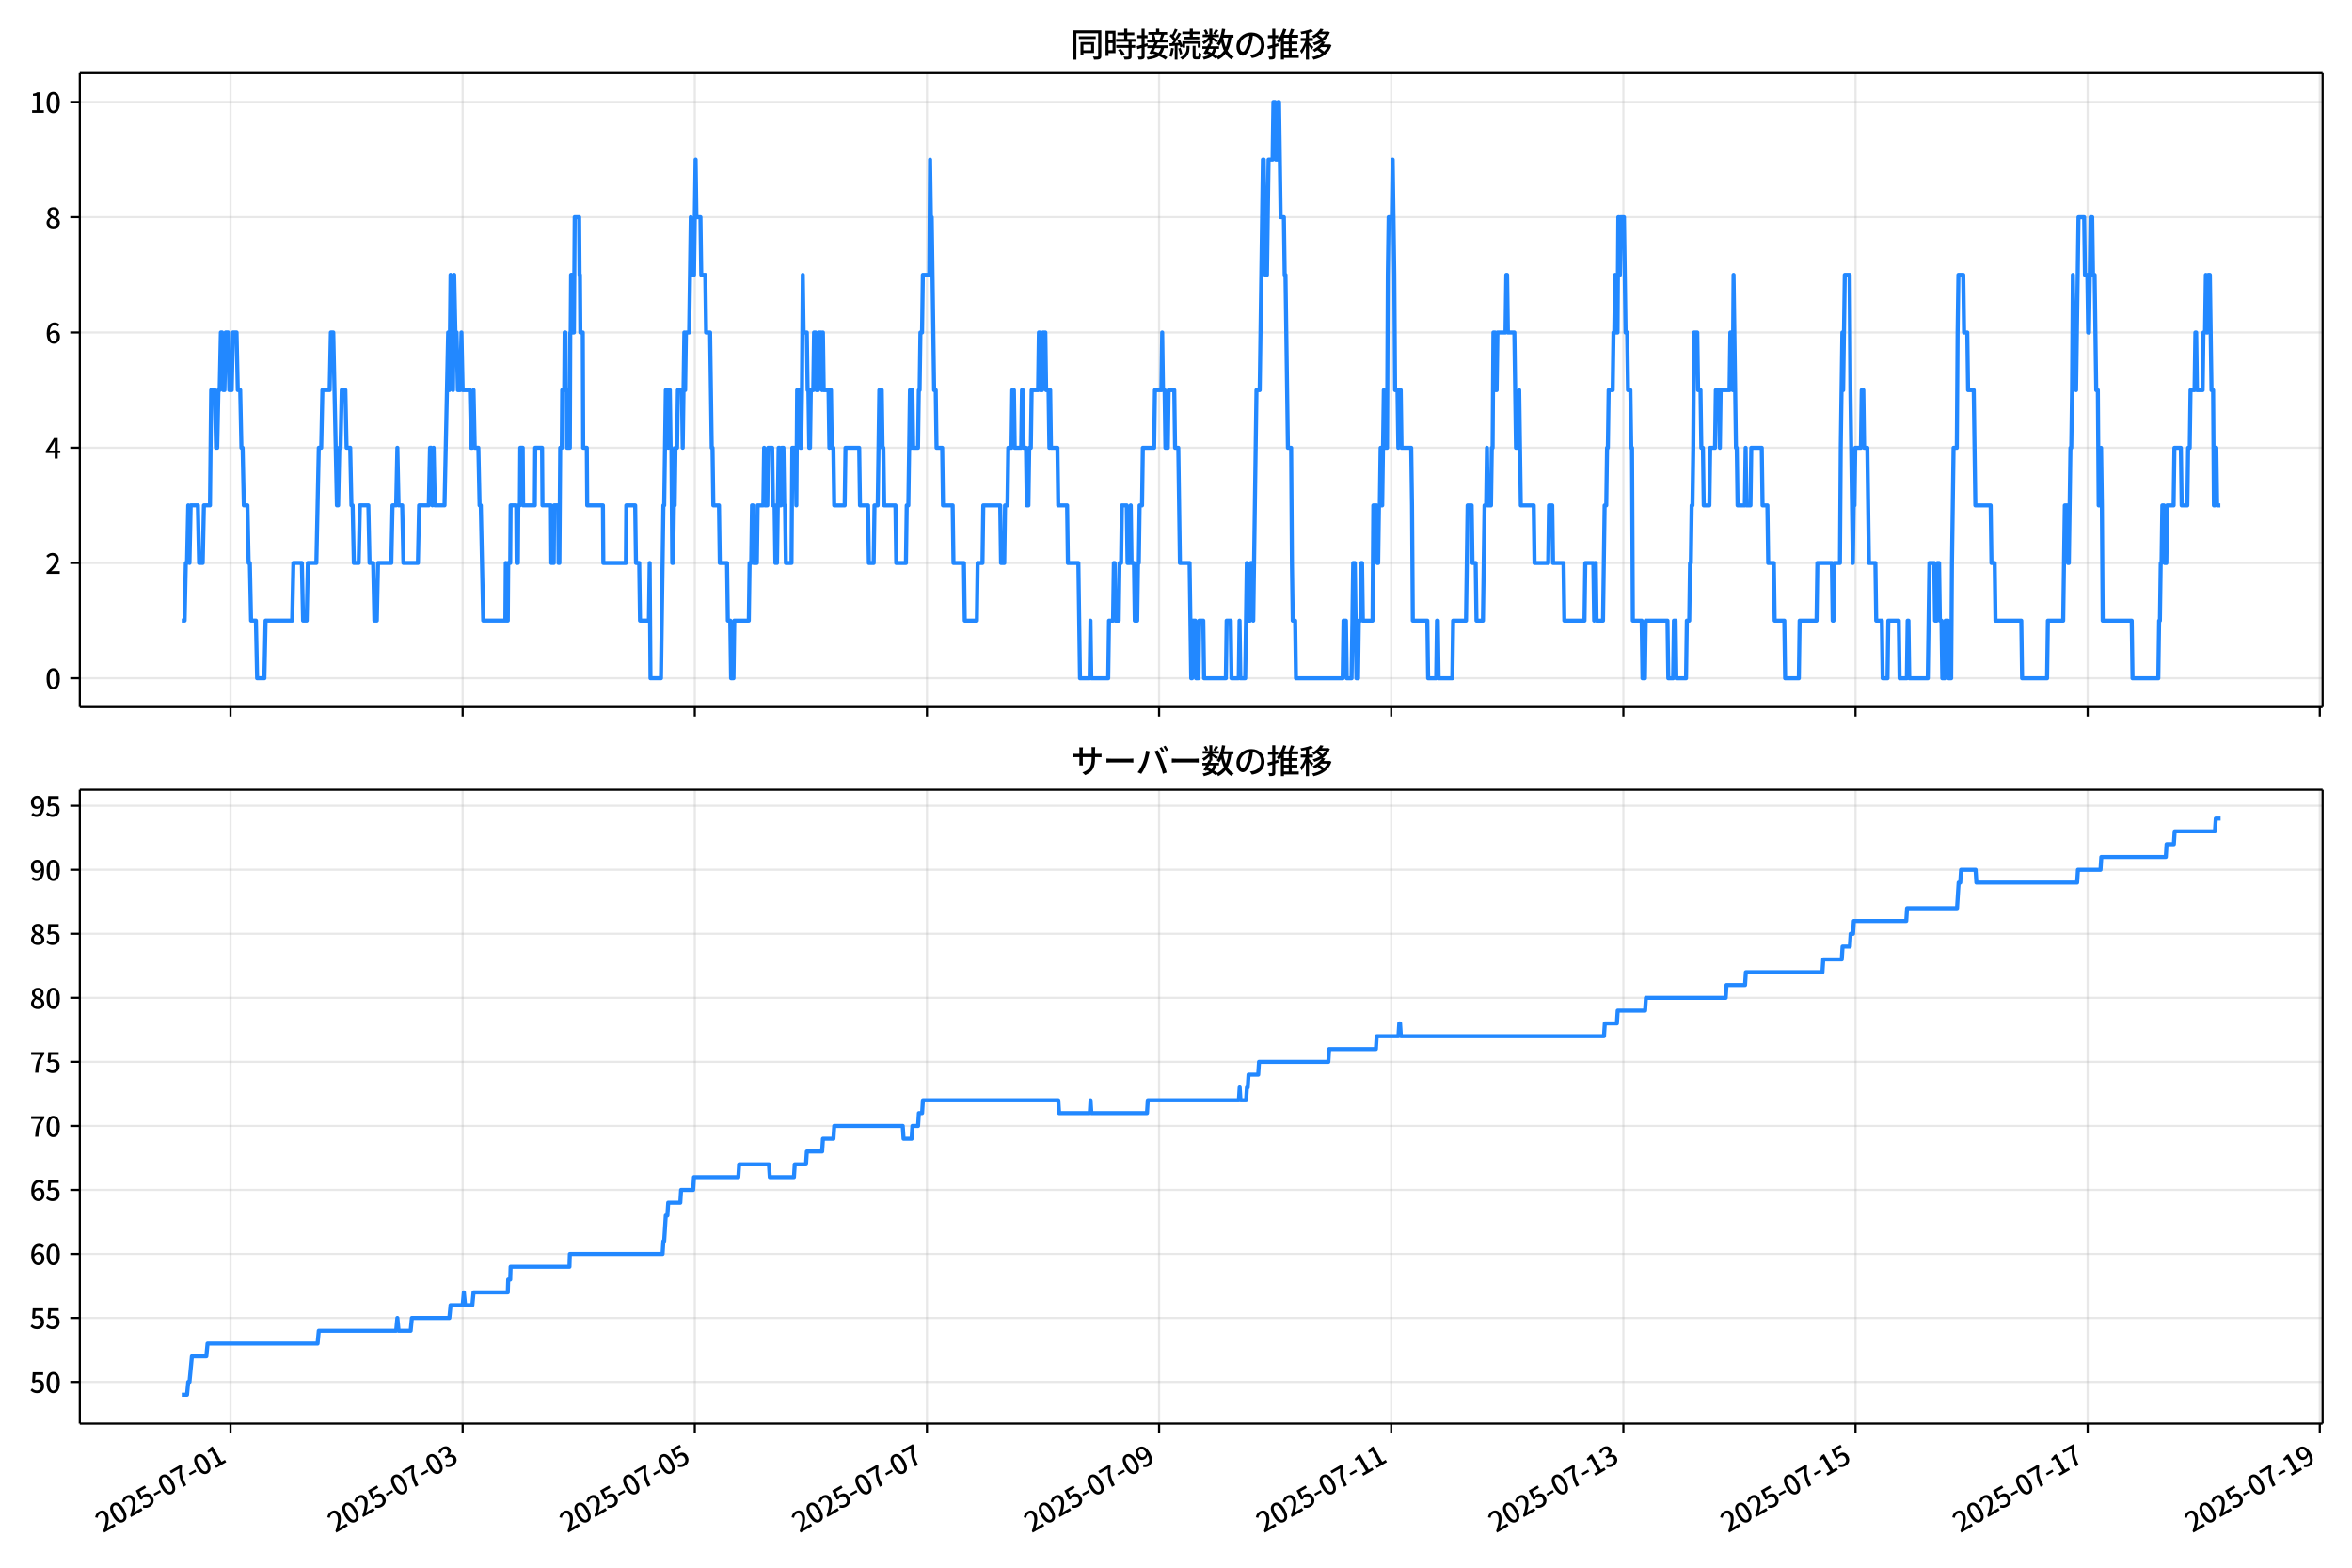 <!DOCTYPE svg  PUBLIC '-//W3C//DTD SVG 1.1//EN'  'http://www.w3.org/Graphics/SVG/1.1/DTD/svg11.dtd'>
<svg version="1.1" viewBox="0 0 864 576" xmlns="http://www.w3.org/2000/svg" xmlns:xlink="http://www.w3.org/1999/xlink">
 <defs>
  <style type="text/css">*{stroke-linejoin: round; stroke-linecap: butt}</style>
 </defs>
 <g id="aa">
  <g id="ab">
   <path d="m0 576h864v-576h-864z" fill="#fff"/>
  </g>
  <g id="ac">
   <g id="ad">
    <path d="m29.32 259.78h823.88v-232.9h-823.88z" fill="#fff"/>
   </g>
   <g id="ae">
    <g id="af">
     <g id="ag">
      <path d="m84.679 259.78v-232.9" clip-path="url(#g)" fill="none" stroke="#b0b0b0" stroke-linecap="square" stroke-opacity=".3" stroke-width=".8"/>
     </g>
     <g id="ah">
      <defs>
       <path id="d" d="m0 0v3.5" stroke="#000" stroke-width=".8"/>
      </defs>
      <use x="84.679" y="259.778" stroke="#000000" stroke-width=".8" xlink:href="#d"/>
     </g>
    </g>
    <g id="ai">
     <g id="aj">
      <path d="m169.96 259.78v-232.9" clip-path="url(#g)" fill="none" stroke="#b0b0b0" stroke-linecap="square" stroke-opacity=".3" stroke-width=".8"/>
     </g>
     <g id="ak">
      <use x="169.956" y="259.778" stroke="#000000" stroke-width=".8" xlink:href="#d"/>
     </g>
    </g>
    <g id="al">
     <g id="am">
      <path d="m255.23 259.78v-232.9" clip-path="url(#g)" fill="none" stroke="#b0b0b0" stroke-linecap="square" stroke-opacity=".3" stroke-width=".8"/>
     </g>
     <g id="an">
      <use x="255.233" y="259.778" stroke="#000000" stroke-width=".8" xlink:href="#d"/>
     </g>
    </g>
    <g id="ao">
     <g id="ap">
      <path d="m340.51 259.78v-232.9" clip-path="url(#g)" fill="none" stroke="#b0b0b0" stroke-linecap="square" stroke-opacity=".3" stroke-width=".8"/>
     </g>
     <g id="aq">
      <use x="340.51" y="259.778" stroke="#000000" stroke-width=".8" xlink:href="#d"/>
     </g>
    </g>
    <g id="ar">
     <g id="as">
      <path d="m425.79 259.78v-232.9" clip-path="url(#g)" fill="none" stroke="#b0b0b0" stroke-linecap="square" stroke-opacity=".3" stroke-width=".8"/>
     </g>
     <g id="at">
      <use x="425.787" y="259.778" stroke="#000000" stroke-width=".8" xlink:href="#d"/>
     </g>
    </g>
    <g id="au">
     <g id="av">
      <path d="m511.06 259.78v-232.9" clip-path="url(#g)" fill="none" stroke="#b0b0b0" stroke-linecap="square" stroke-opacity=".3" stroke-width=".8"/>
     </g>
     <g id="aw">
      <use x="511.063" y="259.778" stroke="#000000" stroke-width=".8" xlink:href="#d"/>
     </g>
    </g>
    <g id="ax">
     <g id="ay">
      <path d="m596.34 259.78v-232.9" clip-path="url(#g)" fill="none" stroke="#b0b0b0" stroke-linecap="square" stroke-opacity=".3" stroke-width=".8"/>
     </g>
     <g id="az">
      <use x="596.34" y="259.778" stroke="#000000" stroke-width=".8" xlink:href="#d"/>
     </g>
    </g>
    <g id="ba">
     <g id="bb">
      <path d="m681.62 259.78v-232.9" clip-path="url(#g)" fill="none" stroke="#b0b0b0" stroke-linecap="square" stroke-opacity=".3" stroke-width=".8"/>
     </g>
     <g id="bc">
      <use x="681.617" y="259.778" stroke="#000000" stroke-width=".8" xlink:href="#d"/>
     </g>
    </g>
    <g id="bd">
     <g id="be">
      <path d="m766.89 259.78v-232.9" clip-path="url(#g)" fill="none" stroke="#b0b0b0" stroke-linecap="square" stroke-opacity=".3" stroke-width=".8"/>
     </g>
     <g id="bf">
      <use x="766.894" y="259.778" stroke="#000000" stroke-width=".8" xlink:href="#d"/>
     </g>
    </g>
    <g id="bg">
     <g id="bh">
      <path d="m852.17 259.78v-232.9" clip-path="url(#g)" fill="none" stroke="#b0b0b0" stroke-linecap="square" stroke-opacity=".3" stroke-width=".8"/>
     </g>
     <g id="bi">
      <use x="852.171" y="259.778" stroke="#000000" stroke-width=".8" xlink:href="#d"/>
     </g>
    </g>
   </g>
   <g id="bj">
    <g id="bk">
     <g id="bl">
      <path d="m29.32 249.19h823.88" clip-path="url(#g)" fill="none" stroke="#b0b0b0" stroke-linecap="square" stroke-opacity=".3" stroke-width=".8"/>
     </g>
     <g id="bm">
      <defs>
       <path id="h" d="m0 0h-3.5" stroke="#000" stroke-width=".8"/>
      </defs>
      <use x="29.32" y="249.191" stroke="#000000" stroke-width=".8" xlink:href="#h"/>
     </g>
     <g id="bn">
      <!-- 0 -->
      <g transform="translate(16.62 253.18) scale(.1 -.1)">
       <defs>
        <path id="a" transform="scale(.016)" d="m1830-90q-460 0-806 275-346 276-535 823-188 547-188 1366 0 820 188 1357 189 538 535 803 346 266 806 266 461 0 800-269 340-269 528-803 189-534 189-1354 0-819-189-1366-188-547-528-823-339-275-800-275zm0 589q237 0 422 185 186 186 288 599 103 413 103 1091 0 679-103 1082-102 403-288 582-185 180-422 180-236 0-422-180-186-179-292-582-105-403-105-1082 0-678 105-1091 106-413 292-599 186-185 422-185z"/>
       </defs>
       <use xlink:href="#a"/>
      </g>
     </g>
    </g>
    <g id="bo">
     <g id="bp">
      <path d="m29.32 206.85h823.88" clip-path="url(#g)" fill="none" stroke="#b0b0b0" stroke-linecap="square" stroke-opacity=".3" stroke-width=".8"/>
     </g>
     <g id="bq">
      <use x="29.32" y="206.846" stroke="#000000" stroke-width=".8" xlink:href="#h"/>
     </g>
     <g id="br">
      <!-- 2 -->
      <g transform="translate(16.62 210.83) scale(.1 -.1)">
       <defs>
        <path id="c" transform="scale(.016)" d="m282 0v429q697 621 1164 1136 468 515 701 956 234 442 234 826 0 256-87 451-86 196-262 301-176 106-445 106-275 0-506-151-230-150-422-368l-416 410q301 333 637 518 336 186 803 186 429 0 749-176t496-493 176-745q0-455-224-919t-615-935q-390-470-889-950 186 20 394 36t374 16h1184v-634h-3046z"/>
       </defs>
       <use xlink:href="#c"/>
      </g>
     </g>
    </g>
    <g id="bs">
     <g id="bt">
      <path d="m29.32 164.5h823.88" clip-path="url(#g)" fill="none" stroke="#b0b0b0" stroke-linecap="square" stroke-opacity=".3" stroke-width=".8"/>
     </g>
     <g id="bu">
      <use x="29.32" y="164.501" stroke="#000000" stroke-width=".8" xlink:href="#h"/>
     </g>
     <g id="bv">
      <!-- 4 -->
      <g transform="translate(16.62 168.49) scale(.1 -.1)">
       <defs>
        <path id="x" transform="scale(.016)" d="m2170 0v3072q0 192 12 457 13 266 20 458h-26q-90-179-183-365-92-185-195-364l-921-1415h2579v-576h-3328v493l1875 2957h858v-4717h-691z"/>
       </defs>
       <use xlink:href="#x"/>
      </g>
     </g>
    </g>
    <g id="bw">
     <g id="bx">
      <path d="m29.32 122.16h823.88" clip-path="url(#g)" fill="none" stroke="#b0b0b0" stroke-linecap="square" stroke-opacity=".3" stroke-width=".8"/>
     </g>
     <g id="by">
      <use x="29.32" y="122.156" stroke="#000000" stroke-width=".8" xlink:href="#h"/>
     </g>
     <g id="bz">
      <!-- 6 -->
      <g transform="translate(16.62 126.14) scale(.1 -.1)">
       <defs>
        <path id="m" transform="scale(.016)" d="m1971-90q-339 0-634 144-294 144-518 435-224 292-352 733-128 442-128 1044 0 678 147 1161 148 483 397 784 250 301 570 445t665 144q397 0 688-147 292-147 490-359l-403-448q-128 154-327 253-198 99-409 99-307 0-567-182-259-182-413-605-153-422-153-1145 0-608 115-1002t326-589q212-195 493-195 212 0 375 121 163 122 259 343t96 522q0 300-90 511-89 212-259 320-169 109-419 109-211 0-451-134t-458-461l-25 538q134 192 313 323t374 201q196 71 375 71 397 0 694-163 298-163 467-490 170-326 170-825 0-468-195-817-195-348-512-544-317-195-701-195z"/>
       </defs>
       <use xlink:href="#m"/>
      </g>
     </g>
    </g>
    <g id="ca">
     <g id="cb">
      <path d="m29.32 79.811h823.88" clip-path="url(#g)" fill="none" stroke="#b0b0b0" stroke-linecap="square" stroke-opacity=".3" stroke-width=".8"/>
     </g>
     <g id="cc">
      <use x="29.32" y="79.811" stroke="#000000" stroke-width=".8" xlink:href="#h"/>
     </g>
     <g id="cd">
      <!-- 8 -->
      <g transform="translate(16.62 83.796) scale(.1 -.1)">
       <defs>
        <path id="l" transform="scale(.016)" d="m1830-90q-441 0-787 163-345 164-547 448-202 285-202 650 0 314 122 557t314 419 403 291v32q-256 186-442 458-185 272-185 643 0 365 176 640t480 425q304 151 694 151 410 0 704-160t457-439q164-278 164-649 0-237-96-448t-234-381q-137-169-291-278v-32q218-115 397-285 179-169 288-406t109-557q0-346-189-628-189-281-532-448-342-166-803-166zm314 2708q205 198 310 419 106 221 106 464 0 211-83 384t-247 272q-163 99-393 99-288 0-480-183-192-182-192-502 0-256 134-429 135-172 359-294t486-230zm-294-2170q236 0 418 89 183 90 285 253 103 164 103 388 0 211-90 367-89 157-246 272-157 116-368 215t-454 195q-244-173-398-426-153-252-153-553 0-237 118-416 119-179 324-282 205-102 461-102z"/>
       </defs>
       <use xlink:href="#l"/>
      </g>
     </g>
    </g>
    <g id="ce">
     <g id="cf">
      <path d="m29.32 37.466h823.88" clip-path="url(#g)" fill="none" stroke="#b0b0b0" stroke-linecap="square" stroke-opacity=".3" stroke-width=".8"/>
     </g>
     <g id="cg">
      <use x="29.32" y="37.466" stroke="#000000" stroke-width=".8" xlink:href="#h"/>
     </g>
     <g id="ch">
      <!-- 10 -->
      <g transform="translate(10.92 41.451) scale(.1 -.1)">
       <defs>
        <path id="j" transform="scale(.016)" d="m544 0v608h1037v3277h-845v467q333 58 579 147 247 90 451 218h557v-4109h915v-608h-2694z"/>
       </defs>
       <use xlink:href="#j"/>
       <use transform="translate(57)" xlink:href="#a"/>
      </g>
     </g>
    </g>
   </g>
   <g id="ci">
    <path d="m66.769 228.02h1.043l.443-21.173h.446l.443-21.173.46 21.173.442-21.173h2.64l.444 21.173h1.333l.444-21.173h2.221l.444-42.345h1.333l.444 21.173h.444l.444-21.173h.444l.444-21.173h.444l.444 21.173h.444l.444-21.173h.888l.444 21.173h.888l.444-21.173h1.333l.444 21.173h.888l.444 21.173h.444l.444 21.173h1.333l.444 21.173h.444l.444 21.173h1.777l.444 21.173h2.665l.444-21.173h9.771l.444-21.173h3.109l.444 21.173h1.333l.444-21.173h3.109l.888-42.345h.888l.444-21.173h2.665l.444-21.173h.888l1.333 63.518h.444l.444-21.173h.444l.444-21.173h1.333l.444 21.173h1.333l.444 21.173h.444l.444 21.173h1.777l.444-21.173h3.109l.444 21.173h1.333l.444 21.173h.888l.444-21.173h4.886l.444-21.173h1.333l.444-21.173.444 21.173h1.333l.444 21.173h5.33l.444-21.173h3.553l.444-21.173h.444l.444 21.173.444-21.173.444 21.173h3.553l1.333-63.518.444 21.173.444-42.345.888 42.345.444-42.345.444 21.173h.444l.444 21.173h.888l.444-21.173.444 21.173h2.665l.444 21.173h.444l.444-21.173.444 21.173h1.333l.444 21.173h.444l.888 42.345h8.143l.148-21.173.148 21.173h.592l.148-21.173h.74l.148-21.173h2.073l.148 21.173h.444l.148-21.173h.592l.148-21.173h.888l.148 21.173h4.293l.148-21.173h2.517l.148 21.173h3.109l.148 21.173h.888l.148-21.173h1.48l.148 21.173h.296l.296-42.345h.592l.148-21.173h.74l.148-21.173h.296l.148 21.173h.296l.148 21.173h1.036l.148-42.345h.148l.148-21.173h.296l.148 21.173h.592l.296-42.345h1.629l.148 21.173h.148l.148 21.173h.888l.148 42.345h1.333l.148 21.173h5.774l.148 21.173h8.291l.148-21.173h3.257l.296 21.173h1.184l.296 21.173h3.257l.296-21.173.296 42.345h3.849l.888-63.518h.296l.592-42.345h.592l.296 21.173.296-21.173h.296l.296 21.173h.296l.296 42.345h.296l.296-21.173h.296l.296-21.173h.592l.296-21.173h1.48l.296 21.173.592-42.345.296 21.173.296-21.173h1.184l.592-42.345.296 21.173h.888l.592-42.345.296 21.173h1.48l.296 21.173h1.48l.296 21.173h1.48l.592 42.345h.296l.296 21.173h2.073l.296 21.173h2.665l.296 21.173h.888l.296 21.173h.888l.296-21.173h5.33l.296-21.173h.592l.296-21.173h.296l.296 21.173h1.184l.296-21.173h2.073l.296-21.173.296 21.173h.888l.296-21.173h1.48l.296 21.173h.592l.296 21.173.296-21.173.296 21.173.592-42.345h.296l.296 21.173h.296l.296-21.173h.592l.296 21.173h.296l.296 21.173h2.073l.296-42.345h1.184l.296 21.173.296-42.345h.888l.296 21.173h.296l.296-21.173.296-42.345.296 21.173h1.184l.296 21.173h.296l.296 21.173h.296l.296-21.173h.888l.296-21.173h.592l.296 21.173h.592l.296-21.173h.888l.296 21.173.296-21.173.296 21.173h1.777l.296 21.173.296-21.173h.296l.296 21.173h.592l.296 21.173h3.849l.296-21.173h5.034l.296 21.173h2.961l.296 21.173h1.777l.296-21.173h1.184l.592-42.345h.888l.296 21.173h.296l.296 21.173h4.145l.296 21.173h3.553l.296-21.173h.592l.592-42.345.296 21.173h.296l.296-21.173.296 21.173h1.777l.296-21.173h.296l.296-21.173h.592l.296-21.173h2.369l.296-42.345.296 21.173h.296l.888 63.518h.592l.296 21.173h2.073l.296 21.173h3.553l.296 21.173h3.849l.296 21.173h4.441l.296-21.173h1.777l.296-21.173h6.218l.296 21.173h1.184l.296-21.173h.888l.296-21.173h1.184l.296-21.173h.592l.296 21.173h2.369l.296-21.173h.296l.296 21.173h.888l.296 21.173h.592l.296-21.173h.592l.296-21.173h2.369l.296-21.173h.296l.296 21.173h.592l.296-21.173h.888l.296 21.173h.888l.296 21.173.296-21.173.296 21.173h2.369l.296 21.173h3.257l.296 21.173h3.849l.592 42.345h3.553l.296-21.173.296 21.173h6.218l.296-21.173h1.48l.296-21.173h.296l.296 21.173h1.184l.296-21.173h.592l.296-21.173h1.777l.296 21.173h.888l.296-21.173.296 21.173h.888l.296 21.173h.888l.296-21.173h.296l.296-21.173h.888l.296-21.173h4.145l.296-21.173h2.369l.296-21.173.296 21.173h.592l.296 21.173h.888l.296-21.173h2.073l.296 21.173h1.184l.592 42.345h3.553l.592 42.345h.296l.296-21.173h.888l.296 21.173h.888l.296-21.173h1.48l.296 21.173h7.995l.296-21.173h1.48l.296 21.173h2.665l.296-21.173.296 21.173h1.777l.592-42.345.296 21.173h.888l.296-21.173h.592l.296 21.173 1.184-84.69h1.184l1.184-84.69h.296l.592 42.345h.592l.592-42.345h1.48l.296-21.173h.592l.296 21.173h.592l.296-21.173h.296l.592 42.345h1.184l.296 21.173h.296l.888 63.518h1.184l.296 42.345.296 21.173h.888l.296 21.173h17.174l.296-21.173h.888l.296 21.173h1.777l.592-42.345h.592l.592 42.345h.592l.296-21.173h.592l.296-21.173h.296l.296 21.173h3.553l.296-42.345h1.184l.296 21.173h.296l.296-21.173h.296l.296-21.173.296 21.173h.296l.592-42.345.296 21.173h.888l.296-63.518.296-21.173h1.184l.296-21.173.592 42.345.296 42.345h.888l.296 21.173.296-21.173h.592l.296 21.173h3.553l.296 21.173.296 42.345h5.33l.296 21.173h2.961l.296-21.173h.296l.296 21.173h5.034l.296-21.173h4.738l.592-42.345h1.48l.296 21.173h1.184l.296 21.173h2.369l.592-42.345h.592l.296-21.173.296 21.173h1.184l.296-21.173h.296l.296-42.345h.592l.296 21.173h.296l.296-21.173h2.961l.296-21.173h.296l.296 21.173h2.369l.592 42.345h.888l.296-21.173.592 42.345h4.738l.296 21.173h5.034l.296-21.173h1.184l.296 21.173h3.849l.296 21.173h7.402l.296-21.173h2.961l.296 21.173.296-21.173h.296l.296 21.173h2.369l.592-42.345h.592l.296-21.173h.296l.296-21.173h1.48l.296-21.173h.296l.296-21.173.296 21.173h.592l.296-42.345h.296l.296 21.173.296-21.173h1.184l.592 42.345h.592l.296 21.173h.888l.296 21.173h.296l.296 63.518h3.257l.296 21.173h.888l.296-21.173h7.995l.296 21.173h1.777l.296-21.173h.592l.296 21.173h3.553l.296-21.173h.888l.296-21.173h.296l.296-21.173h.296l.296-21.173.296-42.345h1.184l.296 21.173h.888l.296 21.173h.592l.296 21.173h2.073l.296-21.173h1.777l.296-21.173h1.184l.296 21.173.296-21.173h3.257l.296-21.173h.592l.296 21.173.296-42.345.888 63.518h.296l.296 21.173h2.665l.296-21.173.296 21.173h1.48l.296-21.173h3.849l.296 21.173h1.777l.296 21.173h2.073l.296 21.173h3.553l.296 21.173h5.034l.296-21.173h6.218l.296-21.173h5.33l.296 21.173h.296l.296-21.173h2.073l.296-42.345.592-42.345.296 21.173.592-42.345h1.777l.296 42.345.888 63.518.296-21.173h.296l.296-21.173h2.073l.296-21.173h.592l.296 21.173h1.184l.592 42.345h2.369l.296 21.173h2.073l.296 21.173h1.777l.296-21.173h3.849l.296 21.173h2.665l.296-21.173h.296l.296 21.173h6.81l.592-42.345h1.777l.296 21.173h.592l.296-21.173h.592l.296 21.173h.592l.296 21.173h.888l.296-21.173h.888l.296 21.173h.888l.296-42.345.592-42.345h1.184l.296-42.345.296-21.173h1.777l.296 21.173h1.184l.296 21.173h2.073l.592 42.345h5.626l.296 21.173h1.184l.296 21.173h9.475l.296 21.173h9.179l.296-21.173h5.626l.592-42.345h.888l.296 21.173h.296l.592-42.345h.296l.296-21.173.296-42.345.296 21.173h.592l.296 21.173.888-63.518h2.073l.296 21.173h.888l.296 21.173h.296l.592-42.345h.592l.296 21.173h.592l.592 42.345h.592l.296 42.345h.592l.296-21.173.296 21.173.296 42.345h10.66l.296 21.173h9.475l.296-21.173h.296l.296-21.173h.296l.296-21.173h.592l.296 21.173h.592l.296-21.173h2.369l.296-21.173h2.369l.296 21.173h2.073l.296-21.173h.592l.296-21.173h1.48l.296-21.173h.296l.296 21.173h2.073l.296-21.173h.592l.296-21.173.296 21.173h.296l.296-21.173h.592l.592 42.345h.592l.296 42.345h.296l.296-21.173h.296l.296 21.173h1.184v0" clip-path="url(#g)" fill="none" stroke="#28f" stroke-linecap="square" stroke-width="1.5"/>
   </g>
   <g id="cj">
    <path d="m29.32 259.78v-232.9" fill="none" stroke="#000" stroke-linecap="square" stroke-width=".8"/>
   </g>
   <g id="ck">
    <path d="m853.2 259.78v-232.9" fill="none" stroke="#000" stroke-linecap="square" stroke-width=".8"/>
   </g>
   <g id="cl">
    <path d="m29.32 259.78h823.88" fill="none" stroke="#000" stroke-linecap="square" stroke-width=".8"/>
   </g>
   <g id="cm">
    <path d="m29.32 26.88h823.88" fill="none" stroke="#000" stroke-linecap="square" stroke-width=".8"/>
   </g>
   <g id="cn">
    <!-- 同時接続数の推移 -->
    <g transform="translate(393.26 20.88) scale(.12 -.12)">
     <defs>
      <path id="w" transform="scale(.016)" d="m1587 3936h3232v-518h-3232v518zm320-1114h557v-2534h-557v2534zm301 0h2291v-2086h-2291v512h1734v1069h-1734v505zm-1683 2260h5113v-570h-4524v-5056h-589v5626zm4768 0h595v-4896q0-250-67-397t-227-218q-160-77-426-96t-675-19q-13 83-45 192t-77 218q-45 108-89 185 281-13 527-13 247 0 330 0 83 7 118 42 36 35 36 112v4890z"/>
      <path id="u" transform="scale(.016)" d="m2714 4672h3238v-525h-3238v525zm-244-1235h3712v-538h-3712v538zm20-1184h3635v-531h-3635v531zm1523 3155h595v-2310h-595v2310zm832-2451h589v-2823q0-230-61-364-61-135-227-199-167-70-423-86t-633-16q-20 121-78 285-57 163-121 284 275-6 509-9t310-3q77 6 106 28 29 23 29 93v2810zm-2023-1677 487 282q153-160 313-352t294-381q135-189 206-343l-519-313q-64 153-189 348-124 196-278 394-154 199-314 365zm-2086 3718h1619v-4281h-1619v544h1056v3187h-1056v550zm32-1843h1293v-537h-1293v537zm-320 1843h563v-4832h-563v4832z"/>
      <path id="v" transform="scale(.016)" d="m3866 5408h614v-870h-614v870zm-1479-653h3597v-518h-3597v518zm-230-1485h4e3v-518h-4e3v518zm825 922 519 102q64-160 121-342 58-182 96-352 39-170 45-304l-544-128q-6 134-42 313-35 180-83 365-48 186-112 346zm1856 109 589-71q-96-275-202-557-105-281-195-486l-518 77q58 147 122 329 64 183 118 372t86 336zm-2643-2106h3943v-518h-3943v518zm1408 685 602-115q-167-371-362-784t-390-797-362-685l-525 179q160 288 346 666t368 784 323 752zm-659-2157 358 403q352-102 733-240 381-137 752-304 371-166 697-336 327-169 558-329l-384-461q-218 160-532 336-313 176-685 345-371 170-755 323-384 154-742 263zm1894 1114 583-71q-122-550-353-944-230-393-604-662t-922-435q-547-167-1296-269-25 128-93 269-67 141-137 230 678 64 1168 192t819 349q330 221 531 550 202 330 304 791zm-4684 217q396 90 953 240 557 151 1120 311l77-544q-525-154-1053-311-528-156-963-284l-134 588zm121 2093h1965v-563h-1965v563zm819 1248h576v-5229q0-236-51-374t-192-208q-141-77-355-99-214-23-541-16-13 115-64 288t-109 294q205-6 381-6t234 0q64 0 92 28 29 29 29 93v5229z"/>
      <path id="t" transform="scale(.016)" d="m4058 5408h595v-1798h-595v1798zm-1415-563h3443v-499h-3443v499zm231-992h3008v-499h-3008v499zm-224-877h3475v-1203h-531v729h-2432v-729h-512v1203zm1964-877h551v-1881q0-122 22-157 23-35 106-35 25 0 92 0 68 0 135 0t99 0q51 0 83 54t45 224 19 515q90-70 234-131t259-93q-19-429-83-662-64-234-183-326-118-93-316-93-39 0-103 0t-134 0-138 0q-67 0-99 0-237 0-365 64t-176 218q-48 153-48 422v1881zm-1164-6h550v-455q0-243-48-528-48-284-186-579-137-294-409-572-272-279-727-503-70 90-192 208-121 118-230 195 416 205 665 438 250 234 371 474 122 240 164 467 42 228 42 413v442zm-2240 3309 524-192q-121-244-259-503-137-259-275-496t-259-416l-410 173q122 186 246 438 125 253 240 515 116 263 193 481zm716-743 500-230q-224-359-496-756-272-396-548-764-275-368-518-650l-358 205q179 211 377 483 199 272 387 569 189 298 358 592 170 295 298 551zm-1721-665 307 403q166-154 339-340 173-185 320-364t224-327l-326-460q-77 160-218 348-141 189-314 384-172 196-332 356zm1485-832 435 179q128-211 249-458 122-246 215-474 93-227 137-412l-473-211q-32 185-119 422-86 237-201 486-115 250-243 468zm-1530-583q422 26 998 54 576 29 1184 68l7-499q-570-45-1127-84-556-38-992-70l-70 531zm1702-992 436 135q121-276 214-596t118-556l-454-148q-26 237-112 563-86 327-202 602zm-1363 109 499-83q-57-455-163-897-105-441-253-748-51 32-134 73-83 42-170 83-86 42-144 62 148 294 234 697t131 813zm691 627h525v-2861h-525v2861z"/>
      <path id="o" transform="scale(.016)" d="m224 2022h3187v-499h-3187v499zm51 2247h3111v-487h-3111v487zm1127-1735 563-121q-154-320-333-672t-352-679q-173-326-326-582l-532 173q148 243 324 566t345 669q170 346 311 646zm934-832 563-64q-89-480-262-838t-461-614-701-432-976-298q-25 128-99 269t-157 237q659 102 1085 303 426 202 666 554t342 883zm422 3597 519-211q-147-218-298-436-150-217-278-377l-403 186q121 173 252 413 132 240 208 425zm-1203 109h563v-2957h-563v2957zm-1075-320 448 186q134-192 246-420 112-227 157-393l-467-211q-38 172-147 406t-237 432zm1094-1050 397-236q-160-263-400-529-240-265-519-489-278-224-553-378-51 103-141 237-89 135-179 218 269 109 534 294 266 186 493 416 228 231 368 467zm487-204q83-45 246-145 163-99 352-211t346-211 221-150l-327-423q-83 77-230 198-147 122-317 253-170 132-327 250-156 119-259 189l295 250zm1798 396h2311v-556h-2311v556zm115 1178 615-90q-103-640-263-1235t-384-1101q-224-505-512-889-44 57-134 134t-186 157-166 125q275 339 473 796 199 458 340 995 141 538 217 1108zm1223-1510 614-58q-147-1101-445-1940-297-838-813-1443-515-604-1321-1014-26 71-90 177-64 105-134 208-70 102-128 159 742 346 1212 880 471 535 730 1290 260 755 375 1741zm-1005-135q134-851 387-1597 253-745 659-1305 407-560 1002-874-70-57-154-150-83-93-154-189-70-96-121-179-633 371-1056 988-422 618-688 1434-265 816-425 1783l550 89zm-3309-3065 327 416q377-148 754-330 378-182 701-378 324-195 548-368l-416-435q-211 179-519 378-307 198-666 383-358 186-729 334z"/>
      <path id="s" transform="scale(.016)" d="m3686 4378q-64-493-163-1041-99-547-265-1084-192-653-432-1104t-522-688-595-237q-320 0-596 221-275 221-448 621-172 400-172 931 0 537 220 1017 221 480 611 851 391 372 909 583 519 211 1121 211 576 0 1040-186 464-185 793-515 330-329 502-771 173-441 173-941 0-672-278-1194-278-521-816-851-538-329-1318-444l-378 601q166 20 307 42t263 48q307 70 585 217 279 148 496 375 218 227 342 534 125 308 125 692t-122 713q-121 330-358 573-236 243-582 380-346 138-781 138-525 0-935-186-409-185-694-489-284-304-432-656-147-352-147-678 0-365 89-605 90-240 224-355 135-115 276-115t288 144 297 457q151 314 298 800 147 461 246 982 100 522 145 1021l684-12z"/>
      <path id="p" transform="scale(.016)" d="m2995 2925h2893v-519h-2893v519zm0-1280h2893v-519h-2893v519zm-64-1299h3232v-557h-3232v557zm1312 3577h563v-3763h-563v3763zm429 1466 634-141q-154-390-340-794-185-403-339-684l-512 140q103 199 208 458 106 259 195 528 90 269 154 493zm-1472 25 582-147q-153-518-371-1018-217-499-483-931t-573-758q-38 64-109 160-70 96-147 198-77 103-141 160 416 416 733 1034t509 1302zm128-1203h2720v-537h-2720v-4205h-582v4422l313 320h269zm-3174-2157q396 90 953 240 557 151 1120 311l77-544q-525-154-1053-311-528-156-963-284l-134 588zm121 2093h1965v-563h-1965v563zm819 1248h576v-5229q0-236-51-374t-192-208q-141-77-355-99-214-23-541-16-13 115-64 288t-109 294q205-6 381-6t234 0q64 0 92 28 29 29 29 93v5229z"/>
      <path id="n" transform="scale(.016)" d="m4051 5402 595-109q-281-493-729-941t-1107-806q-39 64-106 144t-141 153q-73 74-137 119 608 288 1011 678t614 762zm-77-557h1511v-493h-1863l352 493zm1293 0h109l109 25 384-179q-192-505-496-905t-695-701q-390-301-845-519-454-217-947-358-44 109-137 253t-176 227q448 109 867 294 419 186 777 445 359 259 631 592t419 730v96zm-1990-954 377 307q167-96 336-218 170-121 320-249 151-128 247-237l-397-332q-90 108-237 236t-317 259q-169 132-329 234zm1107-934 595-109q-307-538-803-1031-496-492-1232-876-38 64-102 144t-138 156q-74 77-138 116 455 217 807 483t604 554q253 288 407 563zm-90-589h1460v-506h-1818l358 506zm1268 0h121l109 26 384-167q-192-614-531-1075t-787-794q-448-332-983-553-534-221-1129-355-45 115-132 269-86 153-176 249 551 96 1043 285 493 189 903 473 410 285 714 669t464 883v90zm-2132-1056 410 339q186-102 384-237 198-134 371-275t282-269l-435-371q-103 128-270 272-166 144-361 288t-381 253zm-2150 3533h589v-5376h-589v5376zm-992-1242h2336v-569h-2336v569zm1024-224 365-160q-96-339-231-707-134-368-291-727-157-358-336-672-179-313-365-537-44 128-134 291t-160 272q173 192 339 457 167 266 323 570 157 304 282 618t208 595zm941 1946 416-467q-314-122-695-221-380-99-784-173-403-74-780-131-20 102-71 236-51 135-102 231 358 58 732 138 375 80 711 179t573 208zm-397-2579q58-45 179-170 122-125 266-266 144-140 259-265t160-183l-352-473q-58 102-157 255-99 154-218 317-118 164-227 311-108 147-185 237l275 237z"/>
     </defs>
     <use xlink:href="#w"/>
     <use transform="translate(100)" xlink:href="#u"/>
     <use transform="translate(200)" xlink:href="#v"/>
     <use transform="translate(300)" xlink:href="#t"/>
     <use transform="translate(400)" xlink:href="#o"/>
     <use transform="translate(500)" xlink:href="#s"/>
     <use transform="translate(600)" xlink:href="#p"/>
     <use transform="translate(700)" xlink:href="#n"/>
    </g>
   </g>
  </g>
  <g id="co">
   <g id="cp">
    <path d="m29.32 523.06h823.88v-232.9h-823.88z" fill="#fff"/>
   </g>
   <g id="cq">
    <g id="cr">
     <g id="cs">
      <path d="m84.679 523.06v-232.9" clip-path="url(#b)" fill="none" stroke="#b0b0b0" stroke-linecap="square" stroke-opacity=".3" stroke-width=".8"/>
     </g>
     <g id="ct">
      <use x="84.679" y="523.055" stroke="#000000" stroke-width=".8" xlink:href="#d"/>
     </g>
     <g id="cu">
      <!-- 2025-07-01 -->
      <g transform="translate(37.889 563.33) rotate(-30) scale(.1 -.1)">
       <defs>
        <path id="f" transform="scale(.016)" d="m1715-90q-365 0-653 90t-506 237q-217 147-383 307l352 480q134-134 294-246t361-183q202-70 452-70 262 0 473 118 212 119 333 346 122 227 122 541 0 460-247 716-246 256-649 256-224 0-384-64t-365-198l-365 237 141 2240h2387v-627h-1747l-109-1204q154 77 307 118 154 42 340 42 397 0 723-160t518-490q192-329 192-847 0-519-224-887t-586-560q-361-192-777-192z"/>
        <path id="e" transform="scale(.016)" d="m301 1536v544h1689v-544h-1689z"/>
        <path id="i" transform="scale(.016)" d="m1235 0q32 646 109 1187t224 1024 384 941 576 938h-2208v627h3027v-455q-409-512-665-989-256-476-397-969t-205-1053-90-1251h-755z"/>
       </defs>
       <use xlink:href="#c"/>
       <use transform="translate(57)" xlink:href="#a"/>
       <use transform="translate(114)" xlink:href="#c"/>
       <use transform="translate(171)" xlink:href="#f"/>
       <use transform="translate(228)" xlink:href="#e"/>
       <use transform="translate(263.7)" xlink:href="#a"/>
       <use transform="translate(320.7)" xlink:href="#i"/>
       <use transform="translate(377.7)" xlink:href="#e"/>
       <use transform="translate(413.4)" xlink:href="#a"/>
       <use transform="translate(470.4)" xlink:href="#j"/>
      </g>
     </g>
    </g>
    <g id="cv">
     <g id="cw">
      <path d="m169.96 523.06v-232.9" clip-path="url(#b)" fill="none" stroke="#b0b0b0" stroke-linecap="square" stroke-opacity=".3" stroke-width=".8"/>
     </g>
     <g id="cx">
      <use x="169.956" y="523.055" stroke="#000000" stroke-width=".8" xlink:href="#d"/>
     </g>
     <g id="cy">
      <!-- 2025-07-03 -->
      <g transform="translate(123.17 563.33) rotate(-30) scale(.1 -.1)">
       <defs>
        <path id="q" transform="scale(.016)" d="m1715-90q-371 0-656 90t-503 240q-217 150-377 323l359 474q211-205 479-359 269-153 634-153 269 0 467 92 199 93 311 266t112 423q0 256-125 451t-429 300q-304 106-835 106v551q467 0 732 105 266 106 384 291 119 186 119 423 0 307-192 489-192 183-531 183-269 0-503-119-233-118-438-316l-384 460q282 256 614 413 333 157 737 157 422 0 748-144 327-144 512-413 186-269 186-659 0-403-221-685-221-281-592-422v-26q269-70 490-227t349-400 128-557q0-422-215-726-214-304-573-468-358-163-787-163z"/>
       </defs>
       <use xlink:href="#c"/>
       <use transform="translate(57)" xlink:href="#a"/>
       <use transform="translate(114)" xlink:href="#c"/>
       <use transform="translate(171)" xlink:href="#f"/>
       <use transform="translate(228)" xlink:href="#e"/>
       <use transform="translate(263.7)" xlink:href="#a"/>
       <use transform="translate(320.7)" xlink:href="#i"/>
       <use transform="translate(377.7)" xlink:href="#e"/>
       <use transform="translate(413.4)" xlink:href="#a"/>
       <use transform="translate(470.4)" xlink:href="#q"/>
      </g>
     </g>
    </g>
    <g id="cz">
     <g id="da">
      <path d="m255.23 523.06v-232.9" clip-path="url(#b)" fill="none" stroke="#b0b0b0" stroke-linecap="square" stroke-opacity=".3" stroke-width=".8"/>
     </g>
     <g id="db">
      <use x="255.233" y="523.055" stroke="#000000" stroke-width=".8" xlink:href="#d"/>
     </g>
     <g id="dc">
      <!-- 2025-07-05 -->
      <g transform="translate(208.44 563.33) rotate(-30) scale(.1 -.1)">
       <use xlink:href="#c"/>
       <use transform="translate(57)" xlink:href="#a"/>
       <use transform="translate(114)" xlink:href="#c"/>
       <use transform="translate(171)" xlink:href="#f"/>
       <use transform="translate(228)" xlink:href="#e"/>
       <use transform="translate(263.7)" xlink:href="#a"/>
       <use transform="translate(320.7)" xlink:href="#i"/>
       <use transform="translate(377.7)" xlink:href="#e"/>
       <use transform="translate(413.4)" xlink:href="#a"/>
       <use transform="translate(470.4)" xlink:href="#f"/>
      </g>
     </g>
    </g>
    <g id="dd">
     <g id="de">
      <path d="m340.51 523.06v-232.9" clip-path="url(#b)" fill="none" stroke="#b0b0b0" stroke-linecap="square" stroke-opacity=".3" stroke-width=".8"/>
     </g>
     <g id="df">
      <use x="340.51" y="523.055" stroke="#000000" stroke-width=".8" xlink:href="#d"/>
     </g>
     <g id="dg">
      <!-- 2025-07-07 -->
      <g transform="translate(293.72 563.33) rotate(-30) scale(.1 -.1)">
       <use xlink:href="#c"/>
       <use transform="translate(57)" xlink:href="#a"/>
       <use transform="translate(114)" xlink:href="#c"/>
       <use transform="translate(171)" xlink:href="#f"/>
       <use transform="translate(228)" xlink:href="#e"/>
       <use transform="translate(263.7)" xlink:href="#a"/>
       <use transform="translate(320.7)" xlink:href="#i"/>
       <use transform="translate(377.7)" xlink:href="#e"/>
       <use transform="translate(413.4)" xlink:href="#a"/>
       <use transform="translate(470.4)" xlink:href="#i"/>
      </g>
     </g>
    </g>
    <g id="dh">
     <g id="di">
      <path d="m425.79 523.06v-232.9" clip-path="url(#b)" fill="none" stroke="#b0b0b0" stroke-linecap="square" stroke-opacity=".3" stroke-width=".8"/>
     </g>
     <g id="dj">
      <use x="425.787" y="523.055" stroke="#000000" stroke-width=".8" xlink:href="#d"/>
     </g>
     <g id="dk">
      <!-- 2025-07-09 -->
      <g transform="translate(379 563.33) rotate(-30) scale(.1 -.1)">
       <defs>
        <path id="k" transform="scale(.016)" d="m1562-90q-410 0-708 150-297 151-502 356l403 461q141-160 346-256t422-96q224 0 425 102 202 103 352 333 151 230 237 614 87 384 87 941 0 589-115 970t-323 563-496 182q-205 0-372-118-166-118-262-336t-96-525q0-301 86-512 87-211 259-323 173-112 417-112 224 0 460 141 237 141 448 461l32-544q-134-180-313-314t-371-208-384-74q-391 0-689 166-297 167-467 496-169 330-169 823 0 467 195 816t515 541 698 192q339 0 636-138 298-137 519-419 221-281 349-710t128-1018q0-691-141-1187t-391-807q-249-310-563-461-313-150-652-150z"/>
       </defs>
       <use xlink:href="#c"/>
       <use transform="translate(57)" xlink:href="#a"/>
       <use transform="translate(114)" xlink:href="#c"/>
       <use transform="translate(171)" xlink:href="#f"/>
       <use transform="translate(228)" xlink:href="#e"/>
       <use transform="translate(263.7)" xlink:href="#a"/>
       <use transform="translate(320.7)" xlink:href="#i"/>
       <use transform="translate(377.7)" xlink:href="#e"/>
       <use transform="translate(413.4)" xlink:href="#a"/>
       <use transform="translate(470.4)" xlink:href="#k"/>
      </g>
     </g>
    </g>
    <g id="dl">
     <g id="dm">
      <path d="m511.06 523.06v-232.9" clip-path="url(#b)" fill="none" stroke="#b0b0b0" stroke-linecap="square" stroke-opacity=".3" stroke-width=".8"/>
     </g>
     <g id="dn">
      <use x="511.063" y="523.055" stroke="#000000" stroke-width=".8" xlink:href="#d"/>
     </g>
     <g id="do">
      <!-- 2025-07-11 -->
      <g transform="translate(464.27 563.33) rotate(-30) scale(.1 -.1)">
       <use xlink:href="#c"/>
       <use transform="translate(57)" xlink:href="#a"/>
       <use transform="translate(114)" xlink:href="#c"/>
       <use transform="translate(171)" xlink:href="#f"/>
       <use transform="translate(228)" xlink:href="#e"/>
       <use transform="translate(263.7)" xlink:href="#a"/>
       <use transform="translate(320.7)" xlink:href="#i"/>
       <use transform="translate(377.7)" xlink:href="#e"/>
       <use transform="translate(413.4)" xlink:href="#j"/>
       <use transform="translate(470.4)" xlink:href="#j"/>
      </g>
     </g>
    </g>
    <g id="dp">
     <g id="dq">
      <path d="m596.34 523.06v-232.9" clip-path="url(#b)" fill="none" stroke="#b0b0b0" stroke-linecap="square" stroke-opacity=".3" stroke-width=".8"/>
     </g>
     <g id="dr">
      <use x="596.34" y="523.055" stroke="#000000" stroke-width=".8" xlink:href="#d"/>
     </g>
     <g id="ds">
      <!-- 2025-07-13 -->
      <g transform="translate(549.55 563.33) rotate(-30) scale(.1 -.1)">
       <use xlink:href="#c"/>
       <use transform="translate(57)" xlink:href="#a"/>
       <use transform="translate(114)" xlink:href="#c"/>
       <use transform="translate(171)" xlink:href="#f"/>
       <use transform="translate(228)" xlink:href="#e"/>
       <use transform="translate(263.7)" xlink:href="#a"/>
       <use transform="translate(320.7)" xlink:href="#i"/>
       <use transform="translate(377.7)" xlink:href="#e"/>
       <use transform="translate(413.4)" xlink:href="#j"/>
       <use transform="translate(470.4)" xlink:href="#q"/>
      </g>
     </g>
    </g>
    <g id="dt">
     <g id="du">
      <path d="m681.62 523.06v-232.9" clip-path="url(#b)" fill="none" stroke="#b0b0b0" stroke-linecap="square" stroke-opacity=".3" stroke-width=".8"/>
     </g>
     <g id="dv">
      <use x="681.617" y="523.055" stroke="#000000" stroke-width=".8" xlink:href="#d"/>
     </g>
     <g id="dw">
      <!-- 2025-07-15 -->
      <g transform="translate(634.83 563.33) rotate(-30) scale(.1 -.1)">
       <use xlink:href="#c"/>
       <use transform="translate(57)" xlink:href="#a"/>
       <use transform="translate(114)" xlink:href="#c"/>
       <use transform="translate(171)" xlink:href="#f"/>
       <use transform="translate(228)" xlink:href="#e"/>
       <use transform="translate(263.7)" xlink:href="#a"/>
       <use transform="translate(320.7)" xlink:href="#i"/>
       <use transform="translate(377.7)" xlink:href="#e"/>
       <use transform="translate(413.4)" xlink:href="#j"/>
       <use transform="translate(470.4)" xlink:href="#f"/>
      </g>
     </g>
    </g>
    <g id="dx">
     <g id="dy">
      <path d="m766.89 523.06v-232.9" clip-path="url(#b)" fill="none" stroke="#b0b0b0" stroke-linecap="square" stroke-opacity=".3" stroke-width=".8"/>
     </g>
     <g id="dz">
      <use x="766.894" y="523.055" stroke="#000000" stroke-width=".8" xlink:href="#d"/>
     </g>
     <g id="ea">
      <!-- 2025-07-17 -->
      <g transform="translate(720.1 563.33) rotate(-30) scale(.1 -.1)">
       <use xlink:href="#c"/>
       <use transform="translate(57)" xlink:href="#a"/>
       <use transform="translate(114)" xlink:href="#c"/>
       <use transform="translate(171)" xlink:href="#f"/>
       <use transform="translate(228)" xlink:href="#e"/>
       <use transform="translate(263.7)" xlink:href="#a"/>
       <use transform="translate(320.7)" xlink:href="#i"/>
       <use transform="translate(377.7)" xlink:href="#e"/>
       <use transform="translate(413.4)" xlink:href="#j"/>
       <use transform="translate(470.4)" xlink:href="#i"/>
      </g>
     </g>
    </g>
    <g id="eb">
     <g id="ec">
      <path d="m852.17 523.06v-232.9" clip-path="url(#b)" fill="none" stroke="#b0b0b0" stroke-linecap="square" stroke-opacity=".3" stroke-width=".8"/>
     </g>
     <g id="ed">
      <use x="852.171" y="523.055" stroke="#000000" stroke-width=".8" xlink:href="#d"/>
     </g>
     <g id="ee">
      <!-- 2025-07-19 -->
      <g transform="translate(805.38 563.33) rotate(-30) scale(.1 -.1)">
       <use xlink:href="#c"/>
       <use transform="translate(57)" xlink:href="#a"/>
       <use transform="translate(114)" xlink:href="#c"/>
       <use transform="translate(171)" xlink:href="#f"/>
       <use transform="translate(228)" xlink:href="#e"/>
       <use transform="translate(263.7)" xlink:href="#a"/>
       <use transform="translate(320.7)" xlink:href="#i"/>
       <use transform="translate(377.7)" xlink:href="#e"/>
       <use transform="translate(413.4)" xlink:href="#j"/>
       <use transform="translate(470.4)" xlink:href="#k"/>
      </g>
     </g>
    </g>
   </g>
   <g id="ef">
    <g id="eg">
     <g id="eh">
      <path d="m29.32 507.76h823.88" clip-path="url(#b)" fill="none" stroke="#b0b0b0" stroke-linecap="square" stroke-opacity=".3" stroke-width=".8"/>
     </g>
     <g id="ei">
      <use x="29.32" y="507.764" stroke="#000000" stroke-width=".8" xlink:href="#h"/>
     </g>
     <g id="ej">
      <!-- 50 -->
      <g transform="translate(10.92 511.75) scale(.1 -.1)">
       <use xlink:href="#f"/>
       <use transform="translate(57)" xlink:href="#a"/>
      </g>
     </g>
    </g>
    <g id="ek">
     <g id="el">
      <path d="m29.32 484.24h823.88" clip-path="url(#b)" fill="none" stroke="#b0b0b0" stroke-linecap="square" stroke-opacity=".3" stroke-width=".8"/>
     </g>
     <g id="em">
      <use x="29.32" y="484.239" stroke="#000000" stroke-width=".8" xlink:href="#h"/>
     </g>
     <g id="en">
      <!-- 55 -->
      <g transform="translate(10.92 488.22) scale(.1 -.1)">
       <use xlink:href="#f"/>
       <use transform="translate(57)" xlink:href="#f"/>
      </g>
     </g>
    </g>
    <g id="eo">
     <g id="ep">
      <path d="m29.32 460.71h823.88" clip-path="url(#b)" fill="none" stroke="#b0b0b0" stroke-linecap="square" stroke-opacity=".3" stroke-width=".8"/>
     </g>
     <g id="eq">
      <use x="29.32" y="460.714" stroke="#000000" stroke-width=".8" xlink:href="#h"/>
     </g>
     <g id="er">
      <!-- 60 -->
      <g transform="translate(10.92 464.7) scale(.1 -.1)">
       <use xlink:href="#m"/>
       <use transform="translate(57)" xlink:href="#a"/>
      </g>
     </g>
    </g>
    <g id="es">
     <g id="et">
      <path d="m29.32 437.19h823.88" clip-path="url(#b)" fill="none" stroke="#b0b0b0" stroke-linecap="square" stroke-opacity=".3" stroke-width=".8"/>
     </g>
     <g id="eu">
      <use x="29.32" y="437.189" stroke="#000000" stroke-width=".8" xlink:href="#h"/>
     </g>
     <g id="ev">
      <!-- 65 -->
      <g transform="translate(10.92 441.17) scale(.1 -.1)">
       <use xlink:href="#m"/>
       <use transform="translate(57)" xlink:href="#f"/>
      </g>
     </g>
    </g>
    <g id="ew">
     <g id="ex">
      <path d="m29.32 413.66h823.88" clip-path="url(#b)" fill="none" stroke="#b0b0b0" stroke-linecap="square" stroke-opacity=".3" stroke-width=".8"/>
     </g>
     <g id="ey">
      <use x="29.32" y="413.664" stroke="#000000" stroke-width=".8" xlink:href="#h"/>
     </g>
     <g id="ez">
      <!-- 70 -->
      <g transform="translate(10.92 417.65) scale(.1 -.1)">
       <use xlink:href="#i"/>
       <use transform="translate(57)" xlink:href="#a"/>
      </g>
     </g>
    </g>
    <g id="fa">
     <g id="fb">
      <path d="m29.32 390.14h823.88" clip-path="url(#b)" fill="none" stroke="#b0b0b0" stroke-linecap="square" stroke-opacity=".3" stroke-width=".8"/>
     </g>
     <g id="fc">
      <use x="29.32" y="390.139" stroke="#000000" stroke-width=".8" xlink:href="#h"/>
     </g>
     <g id="fd">
      <!-- 75 -->
      <g transform="translate(10.92 394.12) scale(.1 -.1)">
       <use xlink:href="#i"/>
       <use transform="translate(57)" xlink:href="#f"/>
      </g>
     </g>
    </g>
    <g id="fe">
     <g id="ff">
      <path d="m29.32 366.61h823.88" clip-path="url(#b)" fill="none" stroke="#b0b0b0" stroke-linecap="square" stroke-opacity=".3" stroke-width=".8"/>
     </g>
     <g id="fg">
      <use x="29.32" y="366.614" stroke="#000000" stroke-width=".8" xlink:href="#h"/>
     </g>
     <g id="fh">
      <!-- 80 -->
      <g transform="translate(10.92 370.6) scale(.1 -.1)">
       <use xlink:href="#l"/>
       <use transform="translate(57)" xlink:href="#a"/>
      </g>
     </g>
    </g>
    <g id="fi">
     <g id="fj">
      <path d="m29.32 343.09h823.88" clip-path="url(#b)" fill="none" stroke="#b0b0b0" stroke-linecap="square" stroke-opacity=".3" stroke-width=".8"/>
     </g>
     <g id="fk">
      <use x="29.32" y="343.089" stroke="#000000" stroke-width=".8" xlink:href="#h"/>
     </g>
     <g id="fl">
      <!-- 85 -->
      <g transform="translate(10.92 347.07) scale(.1 -.1)">
       <use xlink:href="#l"/>
       <use transform="translate(57)" xlink:href="#f"/>
      </g>
     </g>
    </g>
    <g id="fm">
     <g id="fn">
      <path d="m29.32 319.56h823.88" clip-path="url(#b)" fill="none" stroke="#b0b0b0" stroke-linecap="square" stroke-opacity=".3" stroke-width=".8"/>
     </g>
     <g id="fo">
      <use x="29.32" y="319.564" stroke="#000000" stroke-width=".8" xlink:href="#h"/>
     </g>
     <g id="fp">
      <!-- 90 -->
      <g transform="translate(10.92 323.55) scale(.1 -.1)">
       <use xlink:href="#k"/>
       <use transform="translate(57)" xlink:href="#a"/>
      </g>
     </g>
    </g>
    <g id="fq">
     <g id="fr">
      <path d="m29.32 296.04h823.88" clip-path="url(#b)" fill="none" stroke="#b0b0b0" stroke-linecap="square" stroke-opacity=".3" stroke-width=".8"/>
     </g>
     <g id="fs">
      <use x="29.32" y="296.039" stroke="#000000" stroke-width=".8" xlink:href="#h"/>
     </g>
     <g id="ft">
      <!-- 95 -->
      <g transform="translate(10.92 300.02) scale(.1 -.1)">
       <use xlink:href="#k"/>
       <use transform="translate(57)" xlink:href="#f"/>
      </g>
     </g>
    </g>
   </g>
   <g id="fu">
    <path d="m66.769 512.47h1.932l.443-4.705h.46l.887-9.41h5.304l.444-4.705h40.418l.444-4.705h28.426l.444-4.705.444 4.705h4.441l.444-4.705h13.769l.444-4.705h4.441l.444-4.705.444 4.705h2.665l.444-4.705h12.584l.148-4.705h.74l.148-4.705h21.615l.148-4.705h34.052l.296-4.705h.296l.592-9.41h.592l.296-4.705h4.441l.296-4.705h4.441l.296-4.705h16.286l.296-4.705h10.956l.296 4.705h8.883l.296-4.705h4.145l.296-4.705h5.626l.296-4.705h3.849l.296-4.705h25.169l.296 4.705h2.961l.296-4.705h2.073l.296-4.705h1.184l.296-4.705h49.745l.296 4.705h11.252l.296-4.705.296 4.705h20.431l.296-4.705h33.459l.296-4.705.296 4.705h2.073l.296-4.705h.296l.296-4.705h3.553l.296-4.705h25.465l.296-4.705h17.174l.296-4.705h7.995l.296-4.705h.296l.296 4.705h74.617l.296-4.705h4.441l.296-4.705h10.067l.296-4.705h29.314l.296-4.705h6.81l.296-4.705h28.13l.296-4.705h6.81l.296-4.705h2.665l.296-4.705h.888l.296-4.705h19.247l.296-4.705h18.358l.592-9.41h.592l.296-4.705h5.33l.296 4.705h37.013l.296-4.705h8.291l.296-4.705h23.688l.296-4.705h2.665l.296-4.705h14.805l.296-4.705h1.777v0" clip-path="url(#b)" fill="none" stroke="#28f" stroke-linecap="square" stroke-width="1.5"/>
   </g>
   <g id="fv">
    <path d="m29.32 523.06v-232.9" fill="none" stroke="#000" stroke-linecap="square" stroke-width=".8"/>
   </g>
   <g id="fw">
    <path d="m853.2 523.06v-232.9" fill="none" stroke="#000" stroke-linecap="square" stroke-width=".8"/>
   </g>
   <g id="fx">
    <path d="m29.32 523.06h823.88" fill="none" stroke="#000" stroke-linecap="square" stroke-width=".8"/>
   </g>
   <g id="fy">
    <path d="m29.32 290.16h823.88" fill="none" stroke="#000" stroke-linecap="square" stroke-width=".8"/>
   </g>
   <g id="fz">
    <!-- サーバー数の推移 -->
    <g transform="translate(393.26 284.16) scale(.12 -.12)">
     <defs>
      <path id="z" transform="scale(.016)" d="m4685 2893q0-621-84-1111-83-489-288-877-204-387-569-691t-928-560l-544 512q448 167 781 371 333 205 550 503 218 298 323 739 106 442 106 1075v1620q0 192-10 339-9 147-22 217h723q-6-70-22-217t-16-339v-1581zm-2304 2086q-7-64-23-199-16-134-16-313v-2317q0-128 6-256 7-128 13-224 7-96 13-140h-710q6 44 12 140 7 96 13 221 7 125 7 259v2317q0 122-10 256-9 135-28 256h723zm-1978-1197q45-12 144-22t237-20q138-9 285-9h4217q237 0 394 13t246 26v-679q-76 7-240 13-163 6-393 6h-4224q-147 0-282-3-134-3-234-10-99-6-150-12v697z"/>
      <path id="r" transform="scale(.016)" d="m621 2854q109-6 265-16 157-9 339-16 183-6 349-6 128 0 352 0t509 0 598 0q314 0 624 0 311 0 586 0t486 0q212 0 327 0 230 0 416 16t301 22v-793q-109 6-308 19-198 13-409 13-109 0-324 0-214 0-489 0t-586 0q-310 0-624 0-313 0-598 0t-509 0-352 0q-262 0-525-10-262-9-428-22v793z"/>
      <path id="y" transform="scale(.016)" d="m4941 5037q83-109 176-269t182-320q90-160 154-288l-416-179q-96 192-240 448t-272 435l416 173zm723 275q83-122 182-282 100-160 196-317 96-156 153-271l-416-186q-102 205-246 454-144 250-279 429l410 173zm-4339-3360q102 262 201 556 100 295 183 612t144 630q61 314 93 602l723-147q-19-83-45-183-26-99-48-195t-42-166q-32-154-86-394t-131-512-164-551q-86-278-182-514-115-301-269-618-153-317-326-618-173-300-346-550l-697 294q301 397 563 874t429 880zm3155 198q-96 250-215 531-118 282-243 567-124 285-246 534-122 250-224 429l659 218q96-179 221-429t253-535q128-284 249-566 122-281 218-525 90-230 195-518 106-288 211-592 106-304 195-589 90-285 154-515l-729-237q-84 352-199 736t-240 768-259 723z"/>
     </defs>
     <use xlink:href="#z"/>
     <use transform="translate(100)" xlink:href="#r"/>
     <use transform="translate(200)" xlink:href="#y"/>
     <use transform="translate(300)" xlink:href="#r"/>
     <use transform="translate(400)" xlink:href="#o"/>
     <use transform="translate(500)" xlink:href="#s"/>
     <use transform="translate(600)" xlink:href="#p"/>
     <use transform="translate(700)" xlink:href="#n"/>
    </g>
   </g>
  </g>
 </g>
 <defs>
  <clipPath id="g">
   <rect x="29.32" y="26.88" width="823.88" height="232.9"/>
  </clipPath>
  <clipPath id="b">
   <rect x="29.32" y="290.16" width="823.88" height="232.9"/>
  </clipPath>
 </defs>
</svg>
